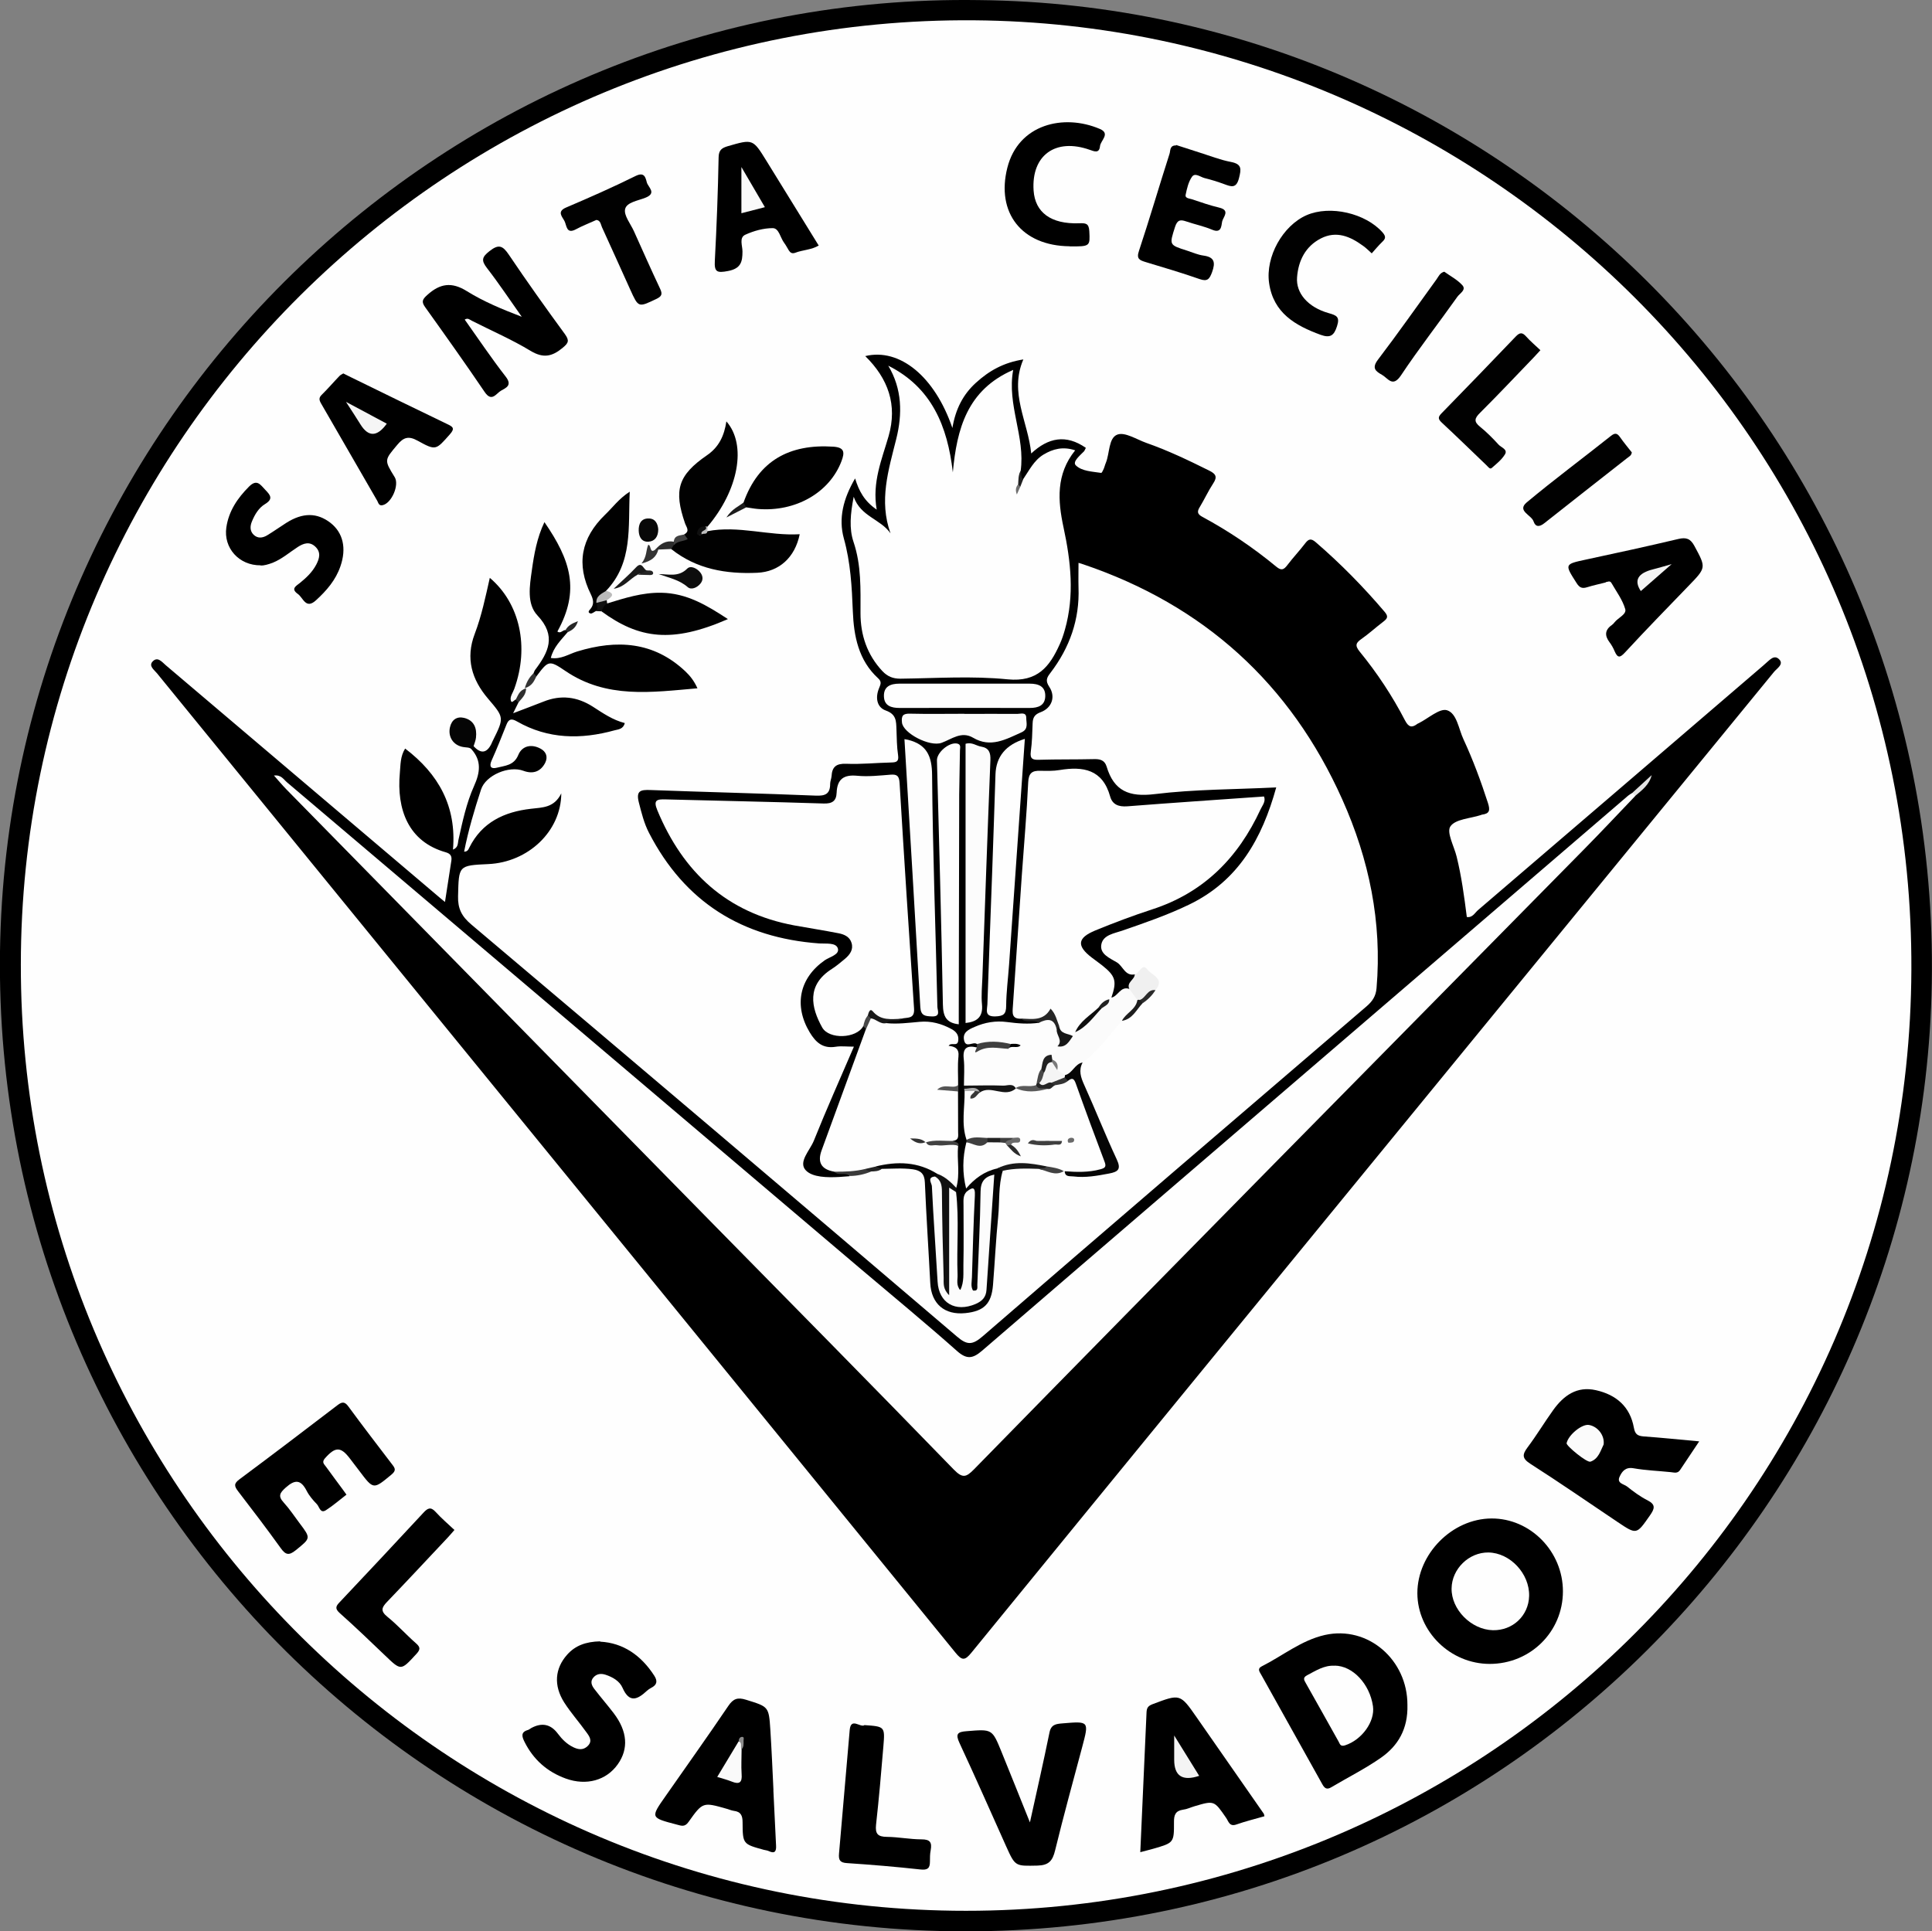 <?xml version="1.0" encoding="UTF-8"?>
<svg id="Layer_2" xmlns="http://www.w3.org/2000/svg" viewBox="0 0 178.92 178.88">
  <rect x="0" y="0" width="178.92" height="178.88" fill="#808080" stroke="none"/>
  <defs>
    <style>
      .cls-1 {
        fill: #6f6f6f;
      }

      .cls-2 {
        fill: #181818;
      }

      .cls-3 {
        fill: #111;
      }

      .cls-4 {
        fill: #252525;
      }

      .cls-5 {
        fill: #010101;
      }

      .cls-6 {
        fill: #8b8b8b;
      }

      .cls-7 {
        fill: #2c2c2c;
      }

      .cls-8 {
        fill: #141414;
      }

      .cls-9 {
        fill: #fcfcfc;
      }

      .cls-10 {
        fill: #3e3e3e;
      }

      .cls-11 {
        fill: #080808;
      }

      .cls-12 {
        fill: #3f3f3f;
      }

      .cls-13 {
        fill: #bababa;
      }

      .cls-14 {
        fill: #2d2d2d;
      }

      .cls-15 {
        fill: #f0f0f0;
      }

      .cls-16 {
        fill: #383838;
      }

      .cls-17 {
        fill: #424242;
      }

      .cls-18 {
        fill: #050505;
      }

      .cls-19 {
        fill: #262626;
      }

      .cls-20 {
        fill: #e5e5e5;
      }

      .cls-21 {
        fill: #1c1c1c;
      }

      .cls-22 {
        fill: #fbfbfb;
      }

      .cls-23 {
        fill: #404040;
      }

      .cls-24 {
        fill: #1f1f1f;
      }

      .cls-25 {
        fill: #212121;
      }

      .cls-26 {
        fill: #222;
      }

      .cls-27 {
        fill: #555;
      }

      .cls-28 {
        fill: #2b2b2b;
      }

      .cls-29 {
        fill: #0d0d0d;
      }

      .cls-30 {
        fill: #333;
      }

      .cls-31 {
        fill: #0f0f0f;
      }

      .cls-32 {
        fill: #595959;
      }

      .cls-33 {
        fill: #1a1a1a;
      }

      .cls-34 {
        fill: #1d1d1d;
      }

      .cls-35 {
        fill: #0e0e0e;
      }

      .cls-36 {
        fill: #191919;
      }

      .cls-37 {
        fill: #484848;
      }

      .cls-38 {
        fill: #f4f4f4;
      }

      .cls-39 {
        fill: #696969;
      }

      .cls-40 {
        fill: #6b6b6b;
      }

      .cls-41 {
        fill: #f5f5f5;
      }

      .cls-42 {
        fill: #353535;
      }

      .cls-43 {
        fill: #393939;
      }

      .cls-44 {
        fill: #ababab;
      }

      .cls-45 {
        fill: #fefefe;
      }

      .cls-46 {
        fill: #040404;
      }

      .cls-47 {
        fill: #fafafa;
      }

      .cls-48 {
        fill: #242424;
      }

      .cls-49 {
        fill: #7a7a7a;
      }

      .cls-50 {
        fill: #bebebe;
      }

      .cls-51 {
        fill: #fdfdfd;
      }

      .cls-52 {
        fill: #323232;
      }

      .cls-53 {
        fill: #414141;
      }

      .cls-54 {
        fill: #161616;
      }

      .cls-55 {
        fill: #2e2e2e;
      }
    </style>
  </defs>
  <g id="Layer_1-2" data-name="Layer_1">
    <g>
      <path d="M90.67.01c48.6.48,89.08,40.74,88.23,91.02-.8,47.88-39.87,87.86-89.51,87.85C39.49,178.86-.68,137.95,0,88.13.69,39,41.29-.74,90.67.01Z"/>
      <path class="cls-45" d="M1.93,89.34C1.94,40.98,41.58,1.5,90.2,1.88c47.22.37,87.01,38.79,86.81,87.94-.2,48.89-40.31,87.77-88.69,87.15C40.57,176.36,1.87,137.26,1.93,89.34Z"/>
      <path d="M43.87,69.12q.99,1.07,1.63-.21c.05-.11.09-.22.15-.33,1.05-2.12,1.04-2.12-.46-3.88-1.5-1.76-2.09-3.72-1.23-5.98.64-1.68,1-3.43,1.4-5.2,2.79,2.36,3.67,6.4,2.27,10.27-.12.34-.38.69-.34,1,.06.47.31.04.48,0,.23-.05.35,0,.25.26-.14.28-.28.57-.5,1.01,1.02-.39,1.93-.73,2.82-1.08,1.6-.64,3.1-.46,4.56.47.93.6,1.85,1.24,2.96,1.52-.14.57-.6.58-.94.67-3.11.86-6.16.83-9.04-.82-.52-.3-.77-.23-.98.3-.44,1.11-.88,2.22-1.37,3.31-.26.57-.05.81.46.68.76-.2,1.6-.19,2.01-1.19.34-.83,1.19-1.04,2.04-.59.52.27.73.75.45,1.32-.44.85-1.16,1.06-2.02.74-1.34-.5-3.49.41-3.92,1.73-.62,1.89-1.18,3.79-1.57,5.76.31,0,.39-.18.48-.37,1.17-2.36,3.25-3.32,5.7-3.6,1.08-.13,2.16-.08,2.82-1.43-.02,3.53-3.08,6.38-6.75,6.55-2.79.13-2.74.13-2.81,2.98-.03,1.13.33,1.86,1.22,2.61,15.02,12.68,30.01,25.4,44.97,38.16.94.81,1.43.82,2.39-.01,11.81-10.22,23.68-20.38,35.54-30.55.55-.47.88-.95.94-1.7.52-6.11-.69-11.93-3.17-17.47-4.8-10.74-12.83-18-23.98-21.78-.15-.05-.3-.09-.45-.14,0,.79-.02,1.54,0,2.29.11,2.96-.82,5.57-2.6,7.9-.35.45-.48.73-.11,1.29.61.91.25,1.96-.79,2.35-.57.21-.73.5-.75,1.03-.03.88-.05,1.76-.17,2.63-.09.68.19.77.77.75,1.68-.05,3.36-.02,5.04-.06.57-.02,1.02.07,1.21.68.68,2.28,2.09,2.85,4.46,2.56,3.67-.45,7.4-.43,11.25-.62-1.31,4.74-3.5,8.64-8.04,10.84-2.02.98-4.12,1.7-6.23,2.43-.73.25-1.74.39-1.92,1.24-.2.93.8,1.31,1.44,1.7.57.35.76,1.31,1.68,1.1.34.6-.16.98-.38,1.44-.41.23-.89.31-1.27.62-.22.18-.51.29-.66-.12.18-1.3-.42-2.17-1.44-2.93-2.1-1.56-1.96-2.55.45-3.56,2.21-.93,4.5-1.67,6.71-2.59,3.79-1.57,6.09-4.53,7.79-8.09.32-.68.07-.83-.6-.79-2.75.14-5.49.46-8.24.63-.92.06-1.84.07-2.75.14-1.2.09-2.08-.37-2.44-1.49-.56-1.71-1.75-2.01-3.36-1.89-3.34.24-3.35.19-3.54,3.49-.34,5.7-.71,11.39-1.18,17.08-.05.65-.25,1.38.46,1.86.47.4,1.32-.08,1.62.71-1.01.7-2.14.34-3.21.28-.85-.05-1.67,0-2.44.33-.92.38-.94.69-.14,1.32.06.12.05.24-.02.35-.68.28-.92.79-.88,1.51.04.63.02,1.27,0,1.9,0,.13,0,.26,0,.39,0,.13,0,.26,0,.4.04,1.42-.05,2.85.08,4.27.02.14.02.27.01.41-.11,1.43-.16,2.85.02,4.28.02.14.03.29.02.43-.18,1.99-.07,3.98-.11,5.97-.01.8-.09,1.59-.3,2.36-.06.22-.11.52-.4.52-.35,0-.38-.34-.44-.6-.09-.39-.04-.79-.05-1.19-.06-2.35.08-4.7-.11-7.04-.01-.14,0-.28,0-.43.21-1.26.11-2.54.08-3.8-.01-.32-.27-.61-.16-.95.38-1.42.11-2.88.2-4.31,0-.19,0-.38,0-.57-.17-1.21.47-2.55-.6-3.62-.05-.05-.03-.16.01-.22.92-1.26-.31-1.25-.93-1.51-.62-.26-1.31-.21-1.99-.17-.97.07-1.97.33-2.9-.23.18-.84,1-.42,1.44-.75.54-.14.76-.46.73-1.05-.23-3.94-.46-7.88-.74-11.82-.19-2.62-.28-5.25-.5-7.88-.08-.91-.43-1.29-1.33-1.23-.6.04-1.19.05-1.79.09-1.08.07-1.92.34-2.15,1.61-.12.68-.71.93-1.37.93-2.03-.02-4.06.07-6.1-.12-2.7-.26-5.43-.06-8.14-.09-.94,0-.81.52-.54,1.11,1.88,4.17,4.68,7.4,9.15,8.92,1.78.61,3.6,1.04,5.47,1.28.6.07,1.19.16,1.75.38,1.41.55,1.66,1.72.59,2.81-.53.54-1.21.92-1.77,1.43-1.23,1.13-1.37,3.18-.3,4.44.6.71,1.93.76,3.35.13.21-.06.37.02.48.2.23.54-.05,1.01-.22,1.49-1.2,3.3-2.44,6.59-3.64,9.89-.48,1.32-.47,1.33.88,1.68.44.28,1.19-.1,1.4.66-.32.02-.64.05-.96.07-1.1.06-2.47.04-3.09-.61-.74-.77.38-1.85.74-2.75,1.15-2.87,2.42-5.71,3.71-8.71-.68,0-1.19-.07-1.69.01-1.18.19-1.83-.39-2.4-1.33-1.49-2.48-.97-5.03,1.39-6.68.46-.32,1.4-.52,1.21-1.11-.18-.55-1.11-.41-1.72-.45-7.14-.52-12.46-3.83-15.77-10.25-.46-.89-.69-1.85-.94-2.82-.27-1.08.17-1.17,1.05-1.14,5.11.19,10.22.31,15.33.52.9.04,1.34-.16,1.34-1.09,0-.23.11-.47.13-.71.05-.87.43-1.18,1.35-1.15,1.39.06,2.79-.09,4.19-.12.5-.01.7-.11.62-.68-.12-.79-.12-1.59-.15-2.39-.03-.75,0-1.39-.98-1.74-.86-.3-.98-1.22-.64-2.05.15-.37.28-.61-.07-.93-1.83-1.67-2.26-3.92-2.35-6.21-.09-2.28-.21-4.52-.83-6.74-.52-1.88-.05-3.7,1.04-5.57.36,1.18.86,2.11,2,2.89-.44-2.54.48-4.64,1.1-6.8.84-2.9-.04-5.34-2.16-7.42,3.19-.77,6.44,1.89,8.07,6.66.29-1.74.98-3.1,2.18-4.19,1.21-1.1,2.55-1.87,4.39-2.16-1.33,3.09.44,5.76.73,8.71,1.57-1.47,3.22-1.8,5.06-.52-.08.14-.11.25-.17.32-.38.39-1.1.97-.76,1.3.56.55,1.52.57,2.35.7.06,0,.17-.23.23-.37.08-.18.12-.38.2-.56.37-.9.24-2.31,1.07-2.62.7-.26,1.78.45,2.68.77,2,.7,3.9,1.61,5.79,2.55.64.31.82.58.4,1.21-.46.7-.81,1.47-1.24,2.18-.26.42-.24.65.24.91,2.43,1.31,4.71,2.85,6.84,4.61.48.4.7.29,1.03-.14.53-.7,1.14-1.34,1.67-2.04.31-.4.54-.44.95-.09,2.31,1.99,4.43,4.15,6.4,6.47.39.46.2.64-.16.92-.67.51-1.29,1.08-1.97,1.56-.52.36-.67.6-.2,1.18,1.62,1.98,3.03,4.11,4.21,6.39.34.65.65.69,1.16.3.03-.02.07-.03.11-.05.88-.44,1.93-1.4,2.61-1.2.92.28,1.08,1.73,1.53,2.69.89,1.92,1.62,3.9,2.27,5.91.21.66.16.98-.55,1.07-.04,0-.07.03-.11.04-.98.32-2.36.37-2.82,1.05-.38.55.35,1.85.58,2.81.45,1.83.7,3.69.94,5.58.52.09.74-.38,1.04-.64,8.8-7.53,17.59-15.08,26.39-22.63.06-.05.12-.11.18-.16.39-.31.83-.92,1.31-.44.47.46-.2.84-.47,1.17-10.83,13.24-21.67,26.47-32.5,39.7-13.95,17.04-27.9,34.07-41.82,51.13-.63.78-.89.74-1.5-.01-18.49-22.71-37.01-45.41-55.52-68.11-6.14-7.52-12.27-15.05-18.41-22.58-.26-.32-.8-.68-.4-1.1.46-.48.86.05,1.21.35,8.47,7.19,16.94,14.37,25.41,21.56.12.1.23.19.45.37.21-1.35.4-2.58.59-3.82.06-.4-.06-.65-.51-.78-3.48-.98-4.57-3.98-4.26-7.36.07-.73.03-1.52.49-2.25,3.09,2.35,4.77,5.34,4.43,9.36.49-.19.44-.57.5-.87.38-1.71.74-3.44,1.46-5.04.55-1.22.71-2.33-.26-3.4-.12-.23.02-.26.2-.26Z"/>
      <path d="M144.74,147.39c0,3.74-3.01,6.72-6.78,6.72-3.64,0-6.69-2.99-6.7-6.55,0-3.64,3.22-6.9,6.86-6.92,3.61-.02,6.63,3.06,6.62,6.76Z"/>
      <path d="M130.34,157.91c.06,2.24-.88,3.79-2.45,4.89-1.46,1.02-3.08,1.83-4.61,2.74-.43.26-.63.06-.83-.3-1.88-3.37-3.76-6.74-5.64-10.11-.15-.28-.41-.56.03-.79,1.95-.98,3.68-2.42,5.86-2.91,4.01-.89,7.65,2.32,7.64,6.47Z"/>
      <path d="M157.36,133.5c-.64.96-1.21,1.8-1.77,2.65-.23.35-.55.23-.86.2-1.15-.12-2.31-.16-3.45-.36-.74-.13-1.06.28-1.29.78-.29.62.4.68.69.91.59.47,1.21.93,1.88,1.27.81.41.67.79.23,1.42-1.24,1.77-1.21,1.79-3,.59-2.68-1.8-5.34-3.64-8.06-5.38-.78-.5-.77-.85-.26-1.53.84-1.12,1.56-2.32,2.37-3.45.97-1.35,2.2-2.24,3.96-1.84,1.87.42,3.16,1.52,3.51,3.47.11.61.34.76.89.81,1.66.12,3.32.29,5.17.46Z"/>
      <path class="cls-45" d="M89.51,105.57c-.51-1.49-.15-3.01-.18-4.51.21-.26.47-.27.76-.18.18.09.29.47.58.14.63-.29,1.31-.49,1.94-.23.54.22.88-.24,1.34-.19.11,0,.22.03.33.06.85.1,1.69.15,2.53-.05.27-.1.54-.21.81-.3.46-.14.9-.32,1.34-.52.64-.21.85.22,1.04.69.86,2.18,1.65,4.39,2.45,6.6.38,1.06.17,1.43-.92,1.56-.96.12-1.97.32-2.92-.16h-.09c-.58.1-1.11-.19-1.68-.24-1.42-.34-2.84-.4-4.25.09-1.18.33-2.01,1.3-3.12,1.75-.35-1.43-.34-2.85.02-4.27.64-.34,1.36.25,1.99-.19.34-.02.69-.01,1.03-.01.17,0,.35.01.52.06.16.07.29.17.38.32.07.14.19.23.28.36,0-.14-.17-.19-.18-.33-.12-.13.4-.26,0-.39-.32,0-.63-.05-.95-.03-.37,0-.74,0-1.11,0-.65.16-1.29,0-1.93-.02Z"/>
      <path d="M71.62,165.79c.08,1.71.16,3.42.25,5.14.03.52-.1.79-.67.52-.14-.07-.31-.08-.46-.12-1.93-.53-1.96-.53-1.97-2.54,0-.62-.15-.99-.81-1.07-.23-.03-.46-.14-.69-.2-2.16-.61-2.19-.63-3.5,1.22-.36.51-.67.36-1.1.25-2.44-.64-2.44-.63-1.03-2.64,1.94-2.78,3.91-5.54,5.81-8.35.46-.68.87-.81,1.64-.57,2.08.65,2.11.61,2.25,2.76.12,1.87.2,3.74.29,5.62Z"/>
      <path d="M105.6,171.55c.2-4.36.39-8.66.58-12.96.02-.41.14-.59.56-.75,2.55-.96,2.55-.98,4.08,1.22,2.08,2.98,4.15,5.95,6.22,8.93.02.03.02.08.06.23-.86.25-1.74.46-2.59.76-.66.24-.74-.3-.96-.61-1.11-1.61-1.1-1.62-2.95-1.07-.34.1-.68.27-1.03.31-.7.1-.86.48-.85,1.15.01,1.92-.02,1.92-1.92,2.47-.38.11-.76.2-1.21.32Z"/>
      <path d="M32.09,138.43c-.64.49-1.24,1.02-1.9,1.44-.54.35-.61-.32-.85-.56-.36-.37-.71-.78-.94-1.23-.54-1.05-1.08-1.07-1.94-.3-.55.49-.73.79-.19,1.38.54.59.98,1.26,1.46,1.9,1.08,1.43,1.05,1.39-.34,2.52-.63.51-.94.44-1.39-.19-1.28-1.78-2.61-3.53-3.95-5.27-.36-.47-.41-.71.13-1.11,3.04-2.26,6.06-4.56,9.07-6.86.45-.35.69-.33,1.03.14,1.32,1.8,2.68,3.57,4.04,5.35.27.35.39.55-.06.93-1.68,1.39-1.66,1.42-2.97-.32-.29-.38-.58-.76-.87-1.14-.86-1.14-1.36-1.13-2.32-.05-.34.38-.07.56.1.8.51.71,1.04,1.41,1.56,2.12.09.13.18.25.33.46Z"/>
      <path d="M95.38,168.79c.62-2.82,1.25-5.57,1.81-8.32.15-.76.62-.8,1.19-.85,2.49-.21,2.48-.22,1.84,2.19-.85,3.19-1.73,6.38-2.51,9.58-.23.95-.58,1.37-1.62,1.4-2.06.04-2.06.11-2.91-1.78-1.43-3.19-2.84-6.39-4.32-9.57-.4-.85-.18-1.04.67-1.1,2.35-.19,2.35-.22,3.22,1.92.88,2.16,1.74,4.32,2.63,6.53Z"/>
      <path d="M55.58,152.05c2.12.11,3.79,1.26,5.01,3.15.33.51.25.86-.29,1.13-.14.07-.27.17-.39.27-.86.8-1.62,1.18-2.26-.28-.27-.62-.91-.99-1.58-1.21-.41-.13-.8-.09-1.1.24-.35.38-.17.77.07,1.08.58.76,1.21,1.48,1.79,2.24,1.28,1.68,1.4,3.3.38,4.74-1.05,1.48-2.89,2.01-4.81,1.32-1.72-.62-3.01-1.76-3.83-3.41-.23-.47-.37-.89.32-1.09.11-.03.2-.12.31-.18q1.48-.8,2.46.52c.39.52.84.97,1.42,1.25.45.22.91.31,1.33-.09.49-.46.19-.89-.09-1.27-.67-.94-1.45-1.81-2.07-2.78-1-1.58-.86-3.15.27-4.42.76-.86,1.75-1.21,3.06-1.24Z"/>
      <path d="M43.03,29.59c1.26,1.77,2.47,3.58,3.8,5.29.64.82.03,1.04-.44,1.31-.45.26-.85,1.09-1.51.11-1.79-2.64-3.64-5.24-5.5-7.84-.37-.51-.27-.73.19-1.14,1.17-1.06,2.25-1.24,3.67-.35,1.56.97,3.28,1.68,5.08,2.37-1.07-1.51-2.09-3.05-3.22-4.51-.55-.71-.47-1.02.23-1.57.87-.69,1.24-.49,1.8.34,1.67,2.48,3.41,4.92,5.18,7.34.44.61.34.83-.22,1.29-.97.8-1.78.97-2.95.27-1.73-1.05-3.61-1.86-5.42-2.78-.21-.1-.39-.31-.68-.12Z"/>
      <path d="M52.56,58.56c-.6.72-1.3,1.37-1.55,2.38.94.15,1.66-.36,2.44-.6,3.67-1.12,7.09-.93,10.03,1.85.43.41.8.87,1.11,1.56-4.26.37-8.43.99-12.25-1.62-1.5-1.02-1.57-.94-2.66.51-.23.03-.34-.03-.27-.28.05-.11.08-.23.15-.32,1.23-1.63,2-3.14.21-5.04-1-1.07-.72-2.73-.52-4.15.21-1.52.48-3.05,1.17-4.49,2.43,3.53,3.31,6.31,1.2,10.13.3.24.49-.16.76-.13.21-.06.26.01.18.21Z"/>
      <path d="M75.84,22.73c-.7.42-1.49.41-2.19.68-.29.11-.46,0-.6-.22-.15-.24-.27-.49-.44-.71-.35-.47-.47-1.35-1.05-1.35-.85,0-1.75.25-2.54.61-.59.27-.26,1.02-.26,1.55,0,.95-.14,1.58-1.33,1.81-1.04.2-1.29.1-1.23-.96.17-3.19.29-6.38.35-9.57.01-.68.31-.87.85-1.03,2.32-.67,2.32-.68,3.58,1.36,1.61,2.61,3.22,5.22,4.85,7.86Z"/>
      <path d="M148.72,53.94c-.58.15-1.17.27-1.74.45-.45.14-.7.05-.97-.38-1.13-1.77-1.14-1.75.9-2.19,2.85-.61,5.69-1.23,8.52-1.9.72-.17,1.12-.04,1.49.65,1.08,2.01,1.11,1.99-.55,3.7-1.97,2.04-3.95,4.07-5.87,6.15-.47.51-.69.55-.97-.1-.12-.29-.28-.58-.47-.83-.46-.61-.45-1.14.21-1.6.1-.07.18-.16.25-.25.33-.43,1.14-.74.99-1.23-.25-.86-.82-1.62-1.28-2.42-.14-.24-.35-.09-.54-.07Z"/>
      <path d="M31.78,34.58c.27.13.48.24.7.35,2.97,1.45,5.94,2.91,8.92,4.34.53.25.77.39.25.97-1.28,1.44-1.27,1.52-2.97.58-.83-.46-1.3-.33-1.88.37-1.2,1.43-1.24,1.4-.25,3,.45.72-.28,2.42-1.12,2.6-.35.08-.39-.22-.49-.4-1.74-3-3.46-6.01-5.2-9.01-.19-.33-.23-.54.06-.82.57-.56,1.09-1.17,1.64-1.74.1-.11.25-.16.35-.23Z"/>
      <path d="M80.08,159.78c1.86.13,1.88.14,1.73,1.95-.2,2.42-.41,4.85-.68,7.27-.09.85.16,1.12,1,1.13,1.07.01,2.15.23,3.22.23.79,0,.97.29.84,1-.07.35-.07.72-.07,1.07,0,.62-.23.79-.88.72-2.26-.25-4.53-.44-6.8-.59-.66-.04-.79-.29-.74-.88.34-3.81.65-7.63.99-11.45.11-1.21,1-.18,1.37-.45Z"/>
      <path d="M42.08,141.71c-.22.25-.39.46-.58.66-1.88,2-3.76,4.02-5.66,6-.51.53-.61.85.04,1.38.93.75,1.73,1.65,2.63,2.44.44.38.43.59.03,1.02-1.42,1.54-1.39,1.55-2.89.11-1.38-1.32-2.76-2.65-4.19-3.92-.46-.41-.36-.64,0-1.01,2.6-2.75,5.19-5.52,7.76-8.29.39-.42.67-.57,1.13-.06.53.59,1.14,1.1,1.75,1.68Z"/>
      <path d="M108.92,13.43c.68.22,1.39.45,2.11.68.99.31,1.96.7,2.97.89,1.03.2.95.67.74,1.5-.25.99-.73.79-1.38.55-.6-.22-1.21-.41-1.82-.56-.38-.1-.87-.52-1.15-.12-.33.47-.47,1.09-.59,1.67-.07.34.37.34.6.42.83.28,1.66.57,2.51.77,1.05.25.36.87.27,1.29-.08.41-.06,1.13-.94.75-.76-.32-1.59-.49-2.38-.76-.53-.18-.82-.17-1.04.5-.53,1.68-.58,1.67,1.13,2.21.49.16.98.38,1.49.45,1.04.14,1.13.64.81,1.53-.23.62-.41.91-1.15.65-1.65-.58-3.33-1.07-5.01-1.58-.55-.17-.87-.29-.61-1.04.99-2.98,1.87-6,2.83-8.99.09-.28,0-.79.61-.77Z"/>
      <path d="M24.14,52.36c-2.02.02-3.45-1.62-3.18-3.5.22-1.52,1.03-2.72,2.11-3.8.73-.72,1.04-.17,1.49.3.46.48.79.84-.02,1.33-.58.35-.95.97-1.21,1.61-.17.41-.21.87.16,1.23.38.36.82.3,1.22.07.62-.37,1.2-.79,1.8-1.17,1.53-.97,2.86-.96,4.1,0,1.17.92,1.49,2.36.92,4.01-.44,1.29-1.29,2.27-2.28,3.17-.94.85-1.17-.25-1.67-.6-.67-.48-.18-.72.21-1.03.59-.48,1.14-1,1.5-1.69.29-.56.46-1.13-.08-1.65-.54-.52-1.1-.32-1.63.02-.77.5-1.46,1.11-2.32,1.46-.42.16-.83.27-1.12.26Z"/>
      <path class="cls-5" d="M127.05,23.48c-.29-.26-.54-.52-.83-.72-1.18-.86-2.45-1.41-3.89-.68-1.44.74-2.09,2.06-2.21,3.6-.12,1.48,1.02,2.78,2.92,3.32.74.21,1.06.34.78,1.21-.28.88-.63,1.12-1.52.8-2.35-.86-4.37-2.02-4.77-4.79-.35-2.44,1.26-5.32,3.47-6.29,2.19-.95,5.47-.18,7.04,1.6.32.37.29.57-.03.87-.34.33-.65.7-.98,1.07Z"/>
      <path d="M99.06,22.81c-4.44-.04-6.83-3.1-5.77-7.28,1.02-4.03,5.21-5.02,8.56-3.59,1.02.43.07,1.07.02,1.6-.07.67-.49.5-.94.34-3.18-1.13-5.43.5-5.21,3.77.14,2.03,1.61,3.12,4.21,3.03.61-.02.91-.01.95.74.07,1.38.09,1.42-1.82,1.4Z"/>
      <path class="cls-5" d="M55.21,20.38c-.63.29-1.27.53-1.86.85-.9.49-.86-.32-1.07-.75-.22-.43-.74-.89.17-1.27,2.16-.92,4.31-1.87,6.41-2.91.81-.4.92.13,1.04.59.12.45.95.99-.12,1.42-.69.28-1.75.42-1.89,1.06-.13.59.51,1.36.82,2.05.8,1.78,1.59,3.56,2.42,5.32.24.51.16.71-.37.96-1.65.78-1.63.81-2.4-.89-.87-1.92-1.73-3.84-2.61-5.76-.12-.26-.13-.65-.54-.68Z"/>
      <path class="cls-5" d="M142.66,32.43c-.23.25-.41.45-.6.65-1.66,1.72-3.3,3.47-4.99,5.15-.52.51-.6.82,0,1.3.62.5,1.18,1.07,1.72,1.66.24.26.85.43.59.88-.3.5-.79.89-1.24,1.28-.17.14-.33-.12-.47-.25-1.38-1.32-2.75-2.66-4.15-3.96-.35-.33-.36-.51-.03-.85,2.31-2.37,4.61-4.74,6.89-7.13.37-.38.6-.39.95,0,.39.44.85.82,1.33,1.28Z"/>
      <path class="cls-5" d="M65.51,49.2c2.87-.56,5.68.45,8.55.28-.44,2.16-1.91,3.48-3.93,3.57-2.89.13-5.63-.33-7.97-2.2-.1-.26.04-.41.23-.55.28-.37.74-.42,1.13-.59.28-.14.54-.31.86-.36.15-.01.29,0,.44-.01.23-.03.45-.15.69-.13Z"/>
      <path d="M68.86,46.54c1.38-3.89,4.27-5.43,8.3-5.17,1.07.07,1.07.54.77,1.34-1.1,2.91-4.24,4.72-7.75,4.43-.36-.03-.71-.1-1.07-.15-.19-.09-.39-.18-.25-.45Z"/>
      <path class="cls-5" d="M64.54,49.44c-.29.16-.57.32-.86.48-.27-.02-.38-.16-.31-.43.55-.3.19-.67.07-1.02-1.06-3.07-.66-4.45,2.04-6.31,1.12-.77,1.59-1.82,1.79-3.13,1.91,2.17,1.12,6.38-1.75,9.75-.09.05-.17.11-.25.16-.27.12-.47.37-.74.49Z"/>
      <path class="cls-5" d="M56.23,55.89c1.63-.5,3.25-1.02,5.01-.99,2.37.04,4.23,1.17,6.17,2.44-5.17,2.26-8.23,1.83-11.71-.72-.07-.43-.05-.79.54-.73Z"/>
      <path class="cls-46" d="M89.48,110.07c.77-.91,1.69-1.59,2.88-1.85.25-.11.5-.21.5.23-.41,1.39-.28,2.83-.42,4.24-.21,2.1-.31,4.22-.48,6.33-.14,1.73-.83,2.42-2.55,2.6-1.94.2-3.16-.86-3.26-2.77-.16-3.11-.37-6.22-.5-9.33-.03-.8-.38-1.11-1.11-1.22-.96-.13-1.91-.05-2.87-.04-.29.09-.57.17-.58-.29,1.58-.99,4.35-.69,5.81.61.11.21.04.4-.05.58-.23,1.19-.14,2.39-.02,3.58.2,2.03.22,4.06.38,6.09.09,1.17.46,1.61,1.65,1.72,1.25.12,2-.37,2.16-1.53.17-1.19.19-2.39.25-3.58.1-1.91.42-3.81.25-5.75-.28.96-.44,1.94-.45,2.96-.01,1.6.04,3.2-.03,4.8-.02.48-.12.95-.24,1.42-.08.3-.14.7-.54.69-.48,0-.53-.45-.55-.79-.07-1.28-.13-2.56.07-3.83.19-1.2.11-2.39.11-3.59,0-.35,0-.73-.36-.96,0-.11-.02-.21-.03-.32Z"/>
      <path class="cls-5" d="M151.12,41.89c-.03.32-.28.41-.46.56-2.54,2-5.1,3.99-7.63,6-.46.37-.83.38-1.01-.16-.2-.6-1.57-.97-.63-1.76,2.54-2.12,5.21-4.1,7.8-6.16.38-.3.58-.25.84.12.34.49.73.95,1.08,1.4Z"/>
      <path class="cls-5" d="M133.76,25.17c.54.39,1.2.73,1.67,1.25.38.43-.24.75-.46,1.06-1.73,2.44-3.57,4.8-5.23,7.29-.77,1.15-1.19.27-1.75-.05-.6-.34-.98-.62-.37-1.42,1.86-2.44,3.62-4.96,5.43-7.45.18-.25.29-.58.72-.69Z"/>
      <path class="cls-5" d="M55.2,56.59c-.17.08-.38.27-.52.23-.31-.1-.11-.29.01-.43.36-.44.25-.88.03-1.34-1.38-2.78-.91-5.22,1.31-7.37.71-.68,1.28-1.49,2.29-2.14-.16,3.29.31,6.57-2.19,9.18-.04.46-.51.68-.59,1.12-.03.29.04.63-.35.76Z"/>
      <path class="cls-22" d="M102.92,92.4c.63-.12.84-1.09,1.66-.81.51.15.78.52.94,1.01-.15.97-.98,1.38-1.62,1.95-1.18,1.32-2.18,2.82-3.65,3.86-.53.44-.83,1.18-1.63,1.28-.34-.07-.61-.24-.83-.52-.18-.33-.33-.68-.51-1.01-.05-.16-.05-.32,0-.49.14-.3.32-.57.56-.81.48-.26.96-.52,1.25-1.01.13-.18.27-.35.44-.49.85-.57,1.48-1.38,2.23-2.07.27-.24.51-.5.74-.78.12-.11.23-.2.41-.12Z"/>
      <path class="cls-18" d="M98.62,99.58c.71-.16.9-1.05,1.64-1.17-.39.73-.17,1.37.15,2.08,1.03,2.28,1.95,4.62,3.01,6.89.42.9.15,1.15-.7,1.31-1.1.21-2.2.41-3.32.27-.33-.04-.77.07-.8-.48,1.11.08,2.2.12,3.3-.18.45-.12.57-.24.39-.71-.91-2.4-1.8-4.81-2.66-7.23-.18-.5-.35-.55-.73-.25-.22.12-.32,0-.39-.19,0-.12.03-.23.1-.33Z"/>
      <path class="cls-18" d="M43.87,69.12c-.07.09-.13.18-.2.26-.23-.18-.5-.14-.77-.19-.92-.15-1.43-.94-1.23-1.83.16-.7.64-1.03,1.31-.87.92.23,1.2.94,1.1,1.83-.03.27-.14.53-.22.79Z"/>
      <path class="cls-15" d="M105.34,92.63c-.25-.35-.5-.69-.76-1.04-.27-.62.5-.84.51-1.35.44-.07.68-1.11,1.17-.44.38.51,1.67.85.73,1.91-.53.25-.82.83-1.39,1.02-.11.01-.2-.02-.28-.1Z"/>
      <path class="cls-29" d="M60.97,53.17c.95,0,1.86.31,2.68-.51.31-.31.92-.03,1.24.41.23.33.23.68-.03.99-.31.38-.85.6-1.17.32-.79-.69-1.77-.87-2.72-1.22Z"/>
      <path class="cls-11" d="M60.96,49.03c0,.66-.31,1.1-.89,1.14-.63.05-.9-.43-.92-1.01-.02-.62.21-1.15.92-1.14.62,0,.85.49.89,1Z"/>
      <path class="cls-36" d="M92.86,108.45c-.17-.08-.34-.15-.5-.23,1.5-.75,3.03-.5,4.57-.19-.11.55-.47.26-.76.23-1.11-.04-2.22-.07-3.31.18Z"/>
      <path class="cls-33" d="M59.04,53.23c-.74.4-1.23,1.17-2.21,1.3.69-.66,1.42-1.28,2.07-1.98.62-.67.69.36,1.09.29-.1.65-.69.13-.95.39Z"/>
      <path class="cls-30" d="M60.97,50.89c-.18.69-.62,1.07-1.56,1.3.51-.64.4-1.21.62-1.73.3,0,.11.89.67.43.09-.09.18-.09.27,0Z"/>
      <path class="cls-43" d="M78.7,108.92c-.41-.39-1.05.04-1.44-.4.83-.66,1.84-.32,2.76-.47.29.06.53.18.67.45-.63.27-1.3.41-1.98.42Z"/>
      <path class="cls-34" d="M105.34,92.63c.07-.04.14-.04.21-.01.27-.09.34.04.28.28-.59.61-.94,1.5-1.93,1.65.36-.73,1.29-1.03,1.43-1.92Z"/>
      <path class="cls-14" d="M60.97,50.89c-.09,0-.18,0-.27,0,.45-.52.97-.85,1.69-.72.11.1.11.2.01.31-.08.12-.16.25-.24.37-.4.02-.8.03-1.2.05Z"/>
      <path class="cls-17" d="M96.17,108.26c.24-.11.57.06.76-.23.55.09,1.1.16,1.59.44-.83.51-1.57-.06-2.35-.21Z"/>
      <path class="cls-13" d="M55.23,55.84c-.04-.65.48-.85.91-1.12.85.24.57.55.05.87-.26.29-.56.46-.96.25Z"/>
      <path class="cls-21" d="M68.86,46.54c.08.15.17.3.25.45-.51.26-1.02.52-1.84.94.54-.82,1.14-1.02,1.59-1.39Z"/>
      <path class="cls-30" d="M49.41,62.35c.09.09.18.19.27.28-.21.42-.37.89-1.08,1.11.19-.67.47-1.05.81-1.39Z"/>
      <path class="cls-23" d="M62.41,50.47c0-.1,0-.21-.01-.31.06-.61.58-.55.98-.66.1.14.2.29.31.43-.41.23-.94.16-1.27.55Z"/>
      <path class="cls-55" d="M48.01,65.06c-.08-.09-.17-.17-.25-.26.22-.39.33-.88.96-1.04,0,.61-.41.93-.71,1.3Z"/>
      <path class="cls-31" d="M55.23,55.84c.32-.08.64-.17.96-.25.01.1.03.2.04.3-.31.14-.38.47-.54.73-.16,0-.32-.02-.48-.02.19-.24.08-.5.03-.75Z"/>
      <path class="cls-28" d="M105.84,92.9c-.09-.09-.19-.19-.28-.28.55-.19.7-1.03,1.45-.91-.31.48-.7.88-1.17,1.19Z"/>
      <path class="cls-48" d="M80.68,108.5c-.19-.05-.41-.03-.53-.24.26-.35.54-.57.96-.22.18.08.36.15.54.23-.29.22-.64.22-.97.23Z"/>
      <path class="cls-19" d="M52.56,58.56c-.06-.07-.12-.14-.18-.21.21-.4.58-.6,1.14-.82-.18.61-.54.84-.96,1.03Z"/>
      <path class="cls-4" d="M59.04,53.23c.32-.13.63-.26.95-.39.2-.01.43-.01.49.19.05.17-.12.24-.29.23-.38-.01-.76-.02-1.14-.03Z"/>
      <path class="cls-50" d="M65.35,48.76c.06,0,.12,0,.18.03,0,.14-.01.27-.02.41-.03.36-.37.16-.52.29-.31.18-.32-.04-.24-.22.11-.25.37-.37.6-.51Z"/>
      <path class="cls-45" d="M151.44,73.72c-1.6,1.67-3.18,3.36-4.81,5.01-9.51,9.66-19.03,19.3-28.54,28.96-9.31,9.46-18.62,18.92-27.9,28.41-.72.73-1.05.84-1.87,0-7.52-7.75-15.1-15.43-22.67-23.13-13.05-13.29-26.1-26.58-39.15-39.88-.37-.38-.71-.79-1.13-1.26.67-.09.9.37,1.21.63,17.71,15.01,35.41,30.03,53.11,45.05,2.99,2.53,6.01,5.02,8.94,7.62.91.81,1.47.7,2.32-.03,12.02-10.36,24.06-20.68,36.09-31.02,7.91-6.79,15.82-13.59,23.73-20.38.12-.1.26-.18.39-.26.23-.04.35.03.27.29Z"/>
      <path class="cls-45" d="M94.75,44.39c.56-.82,1-1.75,1.89-2.29.87-.52,1.8-.77,2.93-.39-1.79,2.22-1.61,4.66-1.08,7.13.68,3.15,1.03,6.31.13,9.48-.13.46-.28.92-.48,1.35-.93,2.07-2.05,3.52-4.82,3.25-3.28-.33-6.63-.1-9.94-.06-.7,0-1.2-.21-1.67-.71-1.41-1.51-2.02-3.34-2.02-5.35,0-2.23.09-4.43-.65-6.62-.41-1.22-.29-2.58.02-4.17.64,1.84,2.49,2.06,3.41,3.39-1.09-3.02-.19-5.86.53-8.74.58-2.32.55-4.63-.74-6.79,4.01,2.01,5.49,5.58,5.98,9.88.37-4.03,1.33-7.64,5.59-9.49-.6,3.24,1.14,6.2.69,9.36-.19.35,0,.73-.08,1.09-.01.08-.03.15-.06.23-.03.09-.02.08.04-.03.05-.22.15-.4.34-.51Z"/>
      <path class="cls-45" d="M79.94,95.05c-.62,1.14-3.16,1.25-3.8.11-1.03-1.85-1.47-3.92.9-5.42.44-.28.83-.62,1.23-.95.44-.38.78-.84.59-1.46-.17-.57-.68-.79-1.19-.89-1.37-.27-2.75-.48-4.12-.73-6.23-1.16-10.28-4.9-12.67-10.65-.42-1-.01-1.04.78-1.02,4.87.13,9.73.22,14.6.38.81.03,1.19-.23,1.22-1,.05-1.25.65-1.69,1.9-1.57,1.02.1,2.07-.02,3.1-.1.62-.05.79.14.83.78.42,6.97.87,13.93,1.34,20.89.07,1.01-.65.78-1.16.93-.98.18-1.94.12-2.9-.08-.25.23-.31.63-.66.78Z"/>
      <path class="cls-45" d="M99.57,95.6c-.07.12-.14.25-.22.37-.73.24-1.18-.11-1.49-.73-.25-.71-.4-1.37-1.49-.84-.47.23-1.22.12-1.83-.05-.86.03-.78-.54-.74-1.12.28-4.06.55-8.12.83-12.18.2-2.86.46-5.73.59-8.59.04-.87.37-1.09,1.12-1.07.6.01,1.21.03,1.79-.07,2.19-.36,3.98-.06,4.68,2.45.21.75.78.97,1.59.91,4.21-.33,8.43-.61,12.66-.91.18.47-.15.82-.32,1.19-2.07,4.48-5.26,7.72-10.05,9.27-1.78.58-3.53,1.24-5.26,1.95-1.67.69-1.74,1.43-.31,2.52.32.24.64.47.96.72,1.24.99,1.37,1.45.84,2.99-.07.05-.13.1-.2.15-.3.31-.67.54-.94.88-.73.73-1.45,1.48-2.21,2.17Z"/>
      <path class="cls-45" d="M81.12,108.04c-.32.07-.64.15-.96.22-.95.24-1.92.27-2.9.26q-1.79-.3-1.17-1.98c1.37-3.74,2.73-7.48,4.1-11.22.1-.39.1-.82.45-1.1.57-.07.97.31,1.43.54,1.04.11,2.07-.03,3.1-.12,1.07-.1,2.05.18,2.98.69.41.23.66.55.59,1.06-.07.59-.64.1-.89.47.63.07.99.29.91,1.01-.09.87-.02,1.75-.03,2.63-.08.43-.43.29-.69.32.23.09.54-.04.68.27,0,1.25.01,2.5.01,3.75,0,.34.1.73-.41.81-.77.36-1.6.06-2.39.21-.15-.04.04.04-.11,0-.15-.03-.27-.12-.41-.17.05.1.18.05.26.13.05.05.14.05.21.06.96,0,1.94-.26,2.85.24-.13,1.3.21,2.63-.18,3.92-.78-.16-1.23-.76-1.72-1.3-1.8-1.15-3.74-1.2-5.75-.7Z"/>
      <path class="cls-45" d="M94.91,68.43c-.49,7.06-.98,13.98-1.46,20.9-.09,1.27-.26,2.55-.27,3.82,0,.79-.26.97-1.03.99-1,.02-.73-.63-.71-1.11.14-4.15.3-8.3.45-12.44.11-2.95.2-5.91.3-8.86q.08-2.49,2.73-3.3Z"/>
      <path class="cls-9" d="M89.42,94.76v-25.87c.6-.18.99.19,1.44.26.72.12.89.55.86,1.26-.27,6.7-.5,13.4-.74,20.1-.03.84-.12,1.68-.04,2.51.12,1.2-.5,1.62-1.51,1.73Z"/>
      <path class="cls-51" d="M83.76,68.46c.18.03.25.04.33.06,1.72.43,2.22,1.49,2.23,3.28.06,7.15.33,14.29.49,21.44,0,.33.34.93-.5.9-.63-.02-1.03-.06-1.08-.85-.47-8.25-.97-16.5-1.47-24.83Z"/>
      <path class="cls-45" d="M88.79,94.87c-1.17-.13-1.45-.74-1.47-1.84-.14-7.53-.35-15.07-.55-22.6-.02-.72,1.08-1.67,1.82-1.57.45.06.31.4.31.64-.01,1.36-.06,2.71-.07,4.07-.02,6.79-.03,13.57-.04,20.36,0,.31,0,.63,0,.95Z"/>
      <path class="cls-51" d="M97.92,96.92c-.02.38-.19.64-.55.78-.38.44-.6.95-.75,1.5-.16.42-.25.87-.46,1.27-.07.11-.16.19-.27.24-.61.11-1.22.11-1.84.07l.03.02c-1-.16-2-.03-3,0-.62.02-1.25.1-1.81-.26,0-.83.07-1.66-.02-2.48-.11-1,.31-1.26,1.2-1.05.94-.23,1.88-.41,2.85-.16.22.02.43,0,.59-.03-.11-.02-.29.02-.46,0-.98-.21-1.98,0-2.96-.13-.36-.25-1,.41-1.18-.31-.19-.77.44-1.04.97-1.27.95-.42,1.95-.59,3-.45.98.13,1.96.21,2.95.07,1.1-.83,1.14-.82,1.79.56.11.55.78,1.12-.08,1.63Z"/>
      <path class="cls-9" d="M89.51,110.38c.5-.39.82-.55.77.37-.13,2.51-.19,5.03-.27,7.54-.01.42-.14.86.11,1.26.49.04.38-.32.39-.56.11-2.87.26-5.74.3-8.62.01-.93.37-1.39,1.27-1.58-.24,3.57-.49,7.11-.72,10.65-.04.7-.39,1.06-1,1.33-1.88.81-3.42-.09-3.53-2.06-.17-2.95-.39-5.9-.53-8.85-.01-.26-.48-.83.29-.89.73.09.82.63.87,1.22.09,1.27.19,2.54.13,3.81-.06,1.43.19,2.86.13,3.83-.23-1.94-.04-4.35-.21-6.76-.03-.4-.04-.86.33-1.09.39-.24.51.2.7.43.3,2.55.04,5.11.14,7.66.02.46-.16.95.25,1.43.38-.79.27-1.59.29-2.36.04-1.84.01-3.68.01-5.52,0-.43-.06-.88.28-1.24Z"/>
      <path class="cls-45" d="M89.26,63.32c2.03,0,4.06,0,6.1,0,.82,0,1.47.25,1.44,1.18-.03.85-.66,1.07-1.43,1.07-4.02-.01-8.05,0-12.07,0-.75,0-1.41-.19-1.44-1.06-.04-.93.61-1.19,1.43-1.19,1.99,0,3.98,0,5.98,0Z"/>
      <path class="cls-22" d="M89.31,66.12c1.64,0,3.27-.01,4.91,0,.31,0,.82-.2.82.37,0,.47.23,1.04-.44,1.34-1.45.65-2.86,1.46-4.48.5-1.09-.64-1.98.13-2.92.47-1.1.4-3.57-.89-3.67-1.88-.07-.64.1-.84.75-.82,1.68.04,3.35.01,5.03.01Z"/>
      <path class="cls-3" d="M88.54,110.41c-.19-.12-.39-.25-.64-.41v9.96c-.6-.58-.5-1.12-.51-1.6-.08-2.66-.14-5.33-.16-7.99,0-.6-.09-1.08-.64-1.4.09-.08.18-.15.27-.23.7.27,1.22.77,1.72,1.3-.01.12-.03.24-.04.37Z"/>
      <path class="cls-23" d="M90.47,96.7c1.05-.32,2.09-.26,3.14,0-.05.16-.14.3-.23.44-.97-.04-1.93-.33-2.89.27-.35.21-.08-.23-.03-.39,0-.1.01-.21.02-.31Z"/>
      <path class="cls-8" d="M89.27,100.55c1.22,0,2.43-.05,3.65,0,.38.01.88-.25,1.16.26-1.03.93-2.32-.37-3.36.39-.09-.05-.18-.1-.26-.15-.35-.27-.8-.03-1.17-.21l-.02-.29Z"/>
      <path class="cls-19" d="M97.86,95.36c-.22-1.08-.87-1.02-1.65-.63-.5-.34-1.19.09-1.66-.39,1.02.03,2.1.26,2.74-.92.48.48.58,1.08.8,1.61-.06.12-.07.28-.23.32Z"/>
      <path class="cls-53" d="M88.76,106.12c-.66-.21-1.34.05-2-.05-.35-.05-.79.2-1.01-.29l-.03.03c.86-.28,1.75-.11,2.62-.14.14.15.5.11.42.46Z"/>
      <path class="cls-2" d="M82.08,94.76c-.57.14-.93-.39-1.44-.44-.23.05-.35,0-.27-.27.06-.25.19-.69.45-.39.76.91,1.73.72,2.69.7-.39.44-1.02.03-1.43.4Z"/>
      <path class="cls-12" d="M91.44,105.8c-.65.68-1.29.09-1.94,0-.01-.07,0-.15.01-.22.61-.36,1.28-.2,1.93-.18.14.14.13.27,0,.41Z"/>
      <path class="cls-20" d="M151.44,73.72l-.27-.29c.6-.55,1.19-1.09,1.79-1.64-.22.9-.89,1.39-1.52,1.92Z"/>
      <path class="cls-27" d="M88.74,101.09c-.59-.05-1.19-.1-1.96-.16.7-.65,1.43-.02,1.97-.43,0,.2,0,.39,0,.59Z"/>
      <path class="cls-37" d="M80.38,94.05c.09.09.18.18.27.27-.15.33-.3.67-.45,1-.08-.09-.17-.18-.25-.27.07-.36.17-.72.43-1Z"/>
      <path class="cls-24" d="M94.29,44.86c.03-.42,0-.86.23-1.24.11.25-.02.57.24.77-.09.23-.18.46-.27.69-.2.05-.32.03-.2-.22Z"/>
      <path class="cls-44" d="M89.29,100.84c.5.02,1.06-.31,1.45.27-.17.05-.33.07-.46-.07-.32,0-.64.01-.96.02-.01-.07-.02-.15-.03-.22Z"/>
      <path class="cls-45" d="M137.84,143.79c2.01.03,3.83,1.97,3.77,4.04-.05,1.82-1.52,3.2-3.36,3.16-2.01-.05-3.86-1.93-3.82-3.88.03-1.81,1.61-3.34,3.41-3.32Z"/>
      <path class="cls-45" d="M123.6,154.27c1.67.01,3.25,1.69,3.55,3.76.2,1.43-1.04,3.12-2.58,3.62-.43.14-.48-.11-.6-.34-1.01-1.8-2.01-3.6-3.03-5.4-.17-.3-.32-.52.11-.75.81-.42,1.58-.94,2.55-.88Z"/>
      <path class="cls-22" d="M148.51,133.79c-.28.55-.46,1.33-1.22,1.59-.34.11-2.26-1.48-2.21-1.71.16-.77,1.43-1.81,2.08-1.69.8.14,1.46.96,1.35,1.81Z"/>
      <path class="cls-32" d="M94.05,100.78c.59-.39,1.29-.04,1.9-.28.4-.02.81-.07,1.07.35-1,.27-1.99.38-2.97-.07Z"/>
      <path class="cls-12" d="M97.66,106.01c-.81.11-1.61.1-2.47-.11.3-.43.57-.3.82-.23.52.24,1.21-.29,1.65.34Z"/>
      <path class="cls-12" d="M97.66,106.01c-.49-.42-1.16.05-1.65-.34.77,0,1.54,0,2.34,0-.04.52-.44.29-.69.34Z"/>
      <path class="cls-4" d="M97.03,100.86c-.34-.16-.84.16-1.07-.35,0-.07.02-.13.06-.19.07-.08.15-.12.26-.13.4.01.79-.17,1.2-.03.14.08.25.18.2.37-.22.09-.34.39-.64.33Z"/>
      <path class="cls-40" d="M93.26,106.09c-.05-.08-.11-.15-.16-.23-.09-.65.53-.22.71-.47.24,0,.65-.14.67.17.02.53-.7.04-.84.47-.11.15-.23.17-.38.06Z"/>
      <path class="cls-42" d="M97.66,100.52c-.1-.08-.19-.16-.29-.24.23-.61.68-.68,1.23-.49l.31.31c-.35.32-.81.34-1.24.42Z"/>
      <path class="cls-25" d="M91.44,105.8c0-.14,0-.27,0-.41.4,0,.79,0,1.19,0,.14.14.14.28,0,.42-.4,0-.79,0-1.19-.01Z"/>
      <path class="cls-7" d="M93.26,106.09c.13-.02.25-.04.38-.06.37.22.64.52.9,1.07-.68-.23-.93-.69-1.28-1.01Z"/>
      <path class="cls-10" d="M92.63,105.81c0-.14,0-.28,0-.42.4,0,.79,0,1.19,0-.16.27-.6.13-.71.47-.16-.02-.32-.03-.47-.05Z"/>
      <path class="cls-16" d="M90.29,101.04c.15.02.31.05.46.07,0,0-.03.09-.03.09-.26.2-.39.58-.85.55-.07-.37.33-.46.41-.71Z"/>
      <path class="cls-39" d="M98.95,105.84s-.07-.08-.07-.18c0-.19.16-.27.31-.28.15-.01.33.05.28.26-.04.18-.21.2-.53.2Z"/>
      <path class="cls-47" d="M68.68,162.02c0,.76-.05,1.52,0,2.28.07.81-.21,1-.94.7-.4-.16-.83-.27-1.32-.42.68-1.13,1.33-2.21,1.98-3.29.58.07.27.46.27.74Z"/>
      <path class="cls-6" d="M68.68,162.02c-.16-.22.1-.59-.27-.74,0-.21.1-.41.32-.41.23,0,.12.24.13.37,0,.27.04.56-.18.78Z"/>
      <path class="cls-38" d="M111.05,164.48q-2.31.77-2.31-1.49c0-.67,0-1.34,0-2.25.84,1.36,1.57,2.53,2.31,3.73Z"/>
      <path class="cls-47" d="M70.83,19.19c-.75.19-1.43.37-2.17.56v-4.28c.8,1.37,1.46,2.5,2.17,3.71Z"/>
      <path class="cls-38" d="M151.95,54.74q-.98-1.48,1.14-2.01c.53-.13,1.06-.3,1.72-.48-1.04.91-1.96,1.71-2.85,2.49Z"/>
      <path class="cls-41" d="M32.04,37.22c1.48.79,2.63,1.41,3.78,2.02q-1.34,1.86-2.45.05c-.37-.6-.76-1.19-1.33-2.07Z"/>
      <path class="cls-31" d="M65.35,48.76c.24.42-.55.33-.36.73-.16.13-.32.11-.45-.04.06-.48.3-.74.81-.69Z"/>
      <path class="cls-41" d="M98.6,99.79l-1.23.49c-.38-.15-.74.53-1.13.03-.02-.4.18-.75.3-1.12.19-.37.11-.98.8-.91.38.14.37.55.56.82.24.15.48.31.72.46.01.07,0,.14-.02.21Z"/>
      <path class="cls-54" d="M97.86,95.36c.08-.11.15-.21.23-.32.1.76.82.66,1.27.92-.35.5-.64,1.1-1.43.95.54-.54-.12-1.03-.07-1.55Z"/>
      <path class="cls-35" d="M99.57,95.6c.44-1.02,1.39-1.55,2.14-2.26.12-.1.23-.09.33.03-.77.8-1.4,1.76-2.47,2.23Z"/>
      <path class="cls-25" d="M97.43,98.37c-.63.03-.49.65-.74.97-.24.03-.36-.04-.26-.3.14-.57.07-1.3.95-1.35.02.15.04.3.07.45.07.05.09.11.06.15-.02.05-.05.07-.07.07Z"/>
      <path class="cls-26" d="M102.05,93.37c-.11-.01-.22-.02-.33-.03.24-.39.54-.69,1.01-.79.02.47-.38.6-.68.82Z"/>
      <path class="cls-49" d="M97.43,98.37c-.01-.08,0-.15.01-.23.47.17.58.51.47.97-.16-.25-.32-.49-.48-.74Z"/>
      <path class="cls-1" d="M94.29,44.86c.07.07.13.15.2.22-.1.22-.19.43-.32.72-.16-.42-.09-.69.12-.94Z"/>
      <path class="cls-52" d="M85.75,105.77c-.46.21-.88.16-1.47-.33.68,0,1.09.03,1.44.36,0,0,.03-.03.03-.03Z"/>
      <path class="cls-37" d="M96.42,99.04l.26.3c-.1.35-.15.71-.44.97h-.12s-.12,0-.12,0c.1-.44.13-.9.41-1.27Z"/>
      <path d="M93.38,97.13c.08-.15.16-.29.23-.44.3-.02.61-.05.91.13-.33.34-.84-.04-1.15.31Z"/>
    </g>
  </g>
</svg>